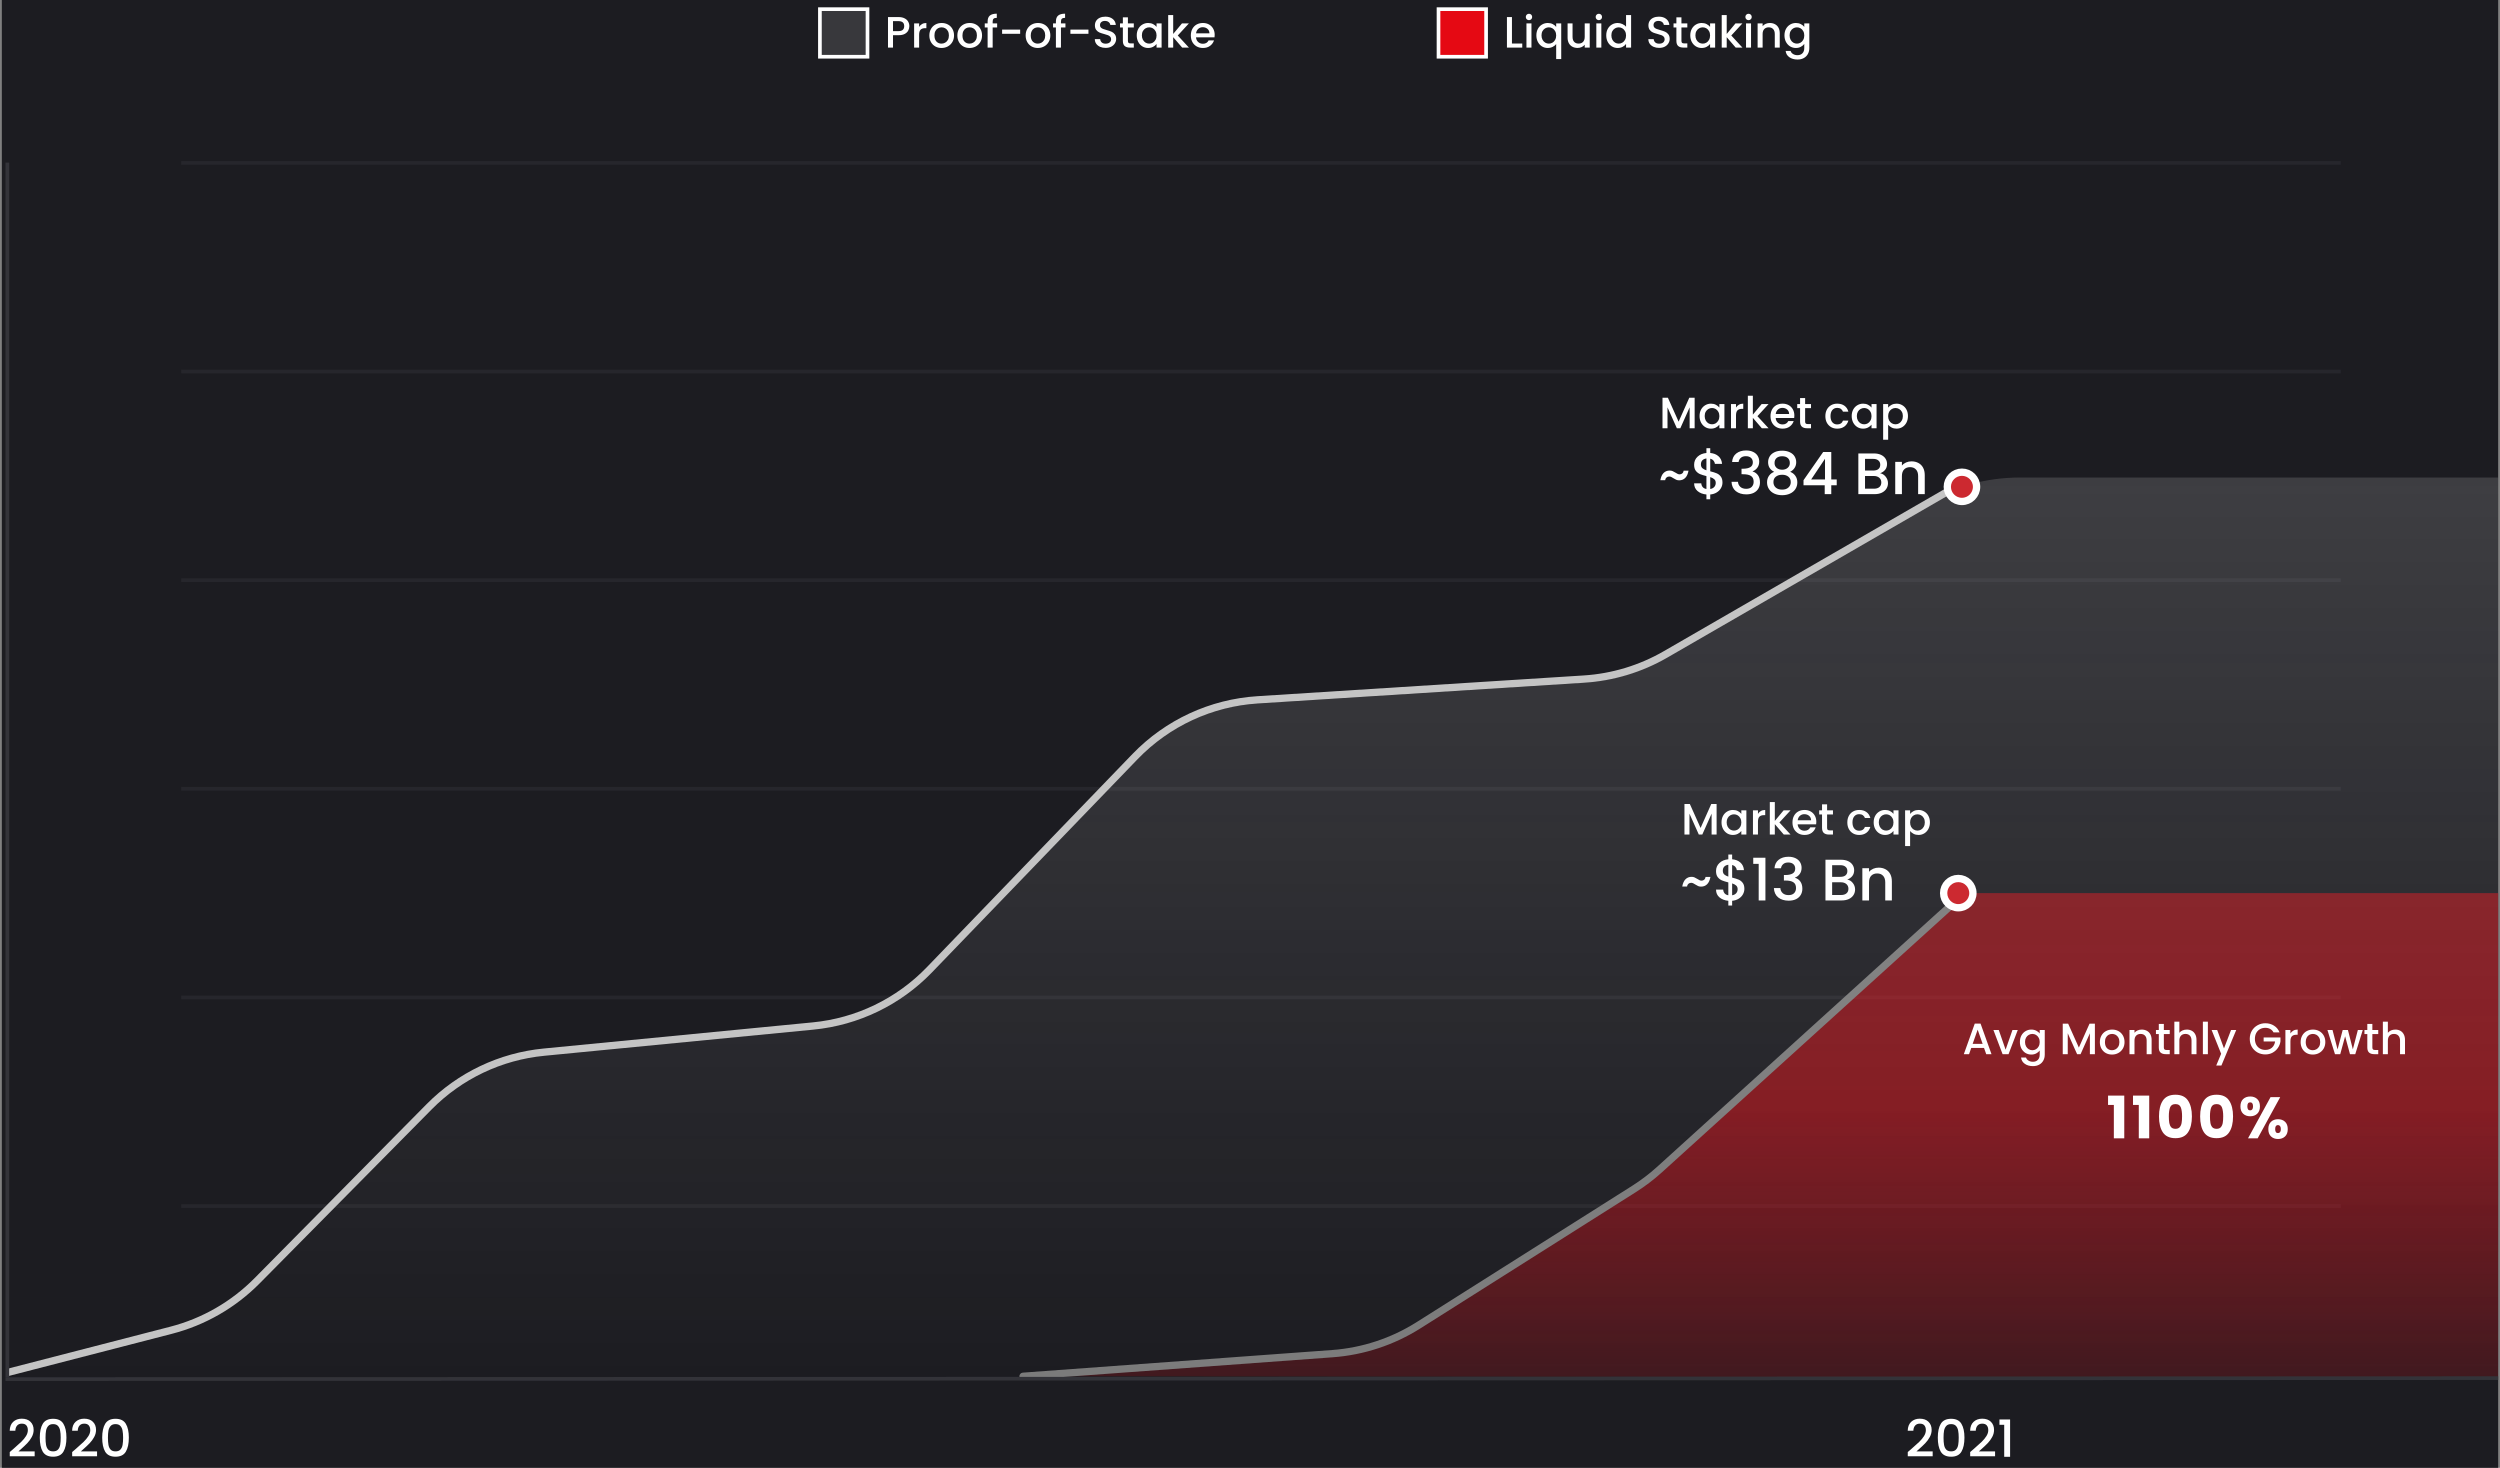 <svg width="683" height="401" viewBox="0 0 683 401" fill="none" xmlns="http://www.w3.org/2000/svg">
<rect x="0" y="0" width="683" height="401" fill="#808080" stroke="none"/>
<g clip-path="url(#clip0_1995_785)">
<rect width="682" height="401" transform="translate(0.5)" fill="#1C1C21"/>
<line x1="639.5" y1="329.5" x2="49.5" y2="329.5" stroke="#333339" stroke-opacity="0.44"/>
<line x1="639.5" y1="272.5" x2="49.5" y2="272.5" stroke="#333339" stroke-opacity="0.44"/>
<line x1="639.5" y1="215.5" x2="49.5" y2="215.5" stroke="#333339" stroke-opacity="0.44"/>
<line x1="639.5" y1="158.5" x2="49.5" y2="158.5" stroke="#333339" stroke-opacity="0.44"/>
<line x1="639.5" y1="101.5" x2="49.5" y2="101.5" stroke="#333339" stroke-opacity="0.44"/>
<line x1="639.5" y1="44.5" x2="49.5" y2="44.5" stroke="#333339" stroke-opacity="0.44"/>
<path d="M536.723 244C535.83 244 467.614 306.805 452.699 320.547C450.762 322.331 448.747 323.914 446.545 325.359C437.903 331.031 413.196 346.995 383.662 363.854C380.57 365.62 377.302 367.084 373.846 367.94C344.964 375.097 305.552 370.816 290 376L683 376.422V244L536.723 244Z" fill="url(#paint0_linear_1995_785)"/>
<path d="M279.427 375.003C278.876 375.043 278.462 375.522 278.503 376.073C278.543 376.624 279.022 377.038 279.573 376.997L279.427 375.003ZM388 361.77L388.535 362.615L388 361.77ZM364.008 369.817L363.935 368.82L364.008 369.817ZM453.395 319.516L452.723 318.775L453.395 319.516ZM446.408 324.828L445.874 323.983L446.408 324.828ZM454.066 320.257L537.394 244.741L536.051 243.259L452.723 318.775L454.066 320.257ZM388.535 362.615L446.943 325.673L445.874 323.983L387.466 360.924L388.535 362.615ZM279.573 376.997L364.081 370.814L363.935 368.82L279.427 375.003L279.573 376.997ZM388.082 362.901L388.535 362.615L387.466 360.924L387.013 361.21L388.082 362.901ZM364.081 370.814C372.611 370.19 380.854 367.472 388.082 362.901L387.013 361.21C380.063 365.606 372.137 368.22 363.935 368.82L364.081 370.814ZM452.723 318.775C450.594 320.705 448.302 322.447 445.874 323.983L446.943 325.673C449.469 324.076 451.852 322.264 454.066 320.257L452.723 318.775Z" fill="#7B7B7B"/>
<path d="M46.707 364.422L0.669 376.272H682.5V130.461H551.821C542.659 130.461 533.665 132.929 525.786 137.607L455.21 179.506C448.274 183.623 440.461 186.037 432.411 186.549L343.576 192.197C330.876 193.005 318.937 198.531 310.103 207.69L253.916 265.948C245.489 274.685 234.222 280.13 222.141 281.304L148.588 288.453C136.723 289.606 125.637 294.88 117.256 303.357L70.26 350.889C63.776 357.446 55.637 362.123 46.707 364.422Z" fill="url(#paint1_linear_1995_785)"/>
<path d="M1.93 375L46.732 363.427C55.646 361.125 63.77 356.452 70.243 349.905L117.256 302.357C125.637 293.88 136.723 288.606 148.588 287.453L222.141 280.304C234.222 279.13 245.489 273.685 253.916 264.948L310.103 206.69C318.937 197.531 330.876 192.005 343.576 191.197L432.735 185.528C440.577 185.03 448.199 182.725 455.004 178.795L537.763 131" stroke="#C4C4C4" stroke-width="2"/>
<line x1="2" y1="44.43" x2="2" y2="376.273" stroke="#333339"/>
<path d="M682.5 376.5L1.5 376.773" stroke="#333339"/>
<circle cx="536" cy="133" r="4" fill="#CC2930" stroke="white" stroke-width="2"/>
<path d="M462.977 108.66V117H461.609V111.288L459.065 117H458.117L455.561 111.288V117H454.193V108.66H455.669L458.597 115.2L461.513 108.66H462.977ZM464.319 113.664C464.319 113 464.455 112.412 464.727 111.9C465.007 111.388 465.383 110.992 465.855 110.712C466.335 110.424 466.863 110.28 467.439 110.28C467.959 110.28 468.411 110.384 468.795 110.592C469.187 110.792 469.499 111.044 469.731 111.348V110.388H471.111V117H469.731V116.016C469.499 116.328 469.183 116.588 468.783 116.796C468.383 117.004 467.927 117.108 467.415 117.108C466.847 117.108 466.327 116.964 465.855 116.676C465.383 116.38 465.007 115.972 464.727 115.452C464.455 114.924 464.319 114.328 464.319 113.664ZM469.731 113.688C469.731 113.232 469.635 112.836 469.443 112.5C469.259 112.164 469.015 111.908 468.711 111.732C468.407 111.556 468.079 111.468 467.727 111.468C467.375 111.468 467.047 111.556 466.743 111.732C466.439 111.9 466.191 112.152 465.999 112.488C465.815 112.816 465.723 113.208 465.723 113.664C465.723 114.12 465.815 114.52 465.999 114.864C466.191 115.208 466.439 115.472 466.743 115.656C467.055 115.832 467.383 115.92 467.727 115.92C468.079 115.92 468.407 115.832 468.711 115.656C469.015 115.48 469.259 115.224 469.443 114.888C469.635 114.544 469.731 114.144 469.731 113.688ZM474.276 111.348C474.476 111.012 474.74 110.752 475.068 110.568C475.404 110.376 475.8 110.28 476.256 110.28V111.696H475.908C475.372 111.696 474.964 111.832 474.684 112.104C474.412 112.376 474.276 112.848 474.276 113.52V117H472.908V110.388H474.276V111.348ZM480.129 113.7L483.177 117H481.329L478.881 114.156V117H477.513V108.12H478.881V113.28L481.281 110.388H483.177L480.129 113.7ZM490.218 113.532C490.218 113.78 490.202 114.004 490.17 114.204H485.118C485.158 114.732 485.354 115.156 485.706 115.476C486.058 115.796 486.49 115.956 487.002 115.956C487.738 115.956 488.258 115.648 488.562 115.032H490.038C489.838 115.64 489.474 116.14 488.946 116.532C488.426 116.916 487.778 117.108 487.002 117.108C486.37 117.108 485.802 116.968 485.298 116.688C484.802 116.4 484.41 116 484.122 115.488C483.842 114.968 483.702 114.368 483.702 113.688C483.702 113.008 483.838 112.412 484.11 111.9C484.39 111.38 484.778 110.98 485.274 110.7C485.778 110.42 486.354 110.28 487.002 110.28C487.626 110.28 488.182 110.416 488.67 110.688C489.158 110.96 489.538 111.344 489.81 111.84C490.082 112.328 490.218 112.892 490.218 113.532ZM488.79 113.1C488.782 112.596 488.602 112.192 488.25 111.888C487.898 111.584 487.462 111.432 486.942 111.432C486.47 111.432 486.066 111.584 485.73 111.888C485.394 112.184 485.194 112.588 485.13 113.1H488.79ZM493.16 111.504V115.164C493.16 115.412 493.216 115.592 493.328 115.704C493.448 115.808 493.648 115.86 493.928 115.86H494.768V117H493.688C493.072 117 492.6 116.856 492.272 116.568C491.944 116.28 491.78 115.812 491.78 115.164V111.504H491V110.388H491.78V108.744H493.16V110.388H494.768V111.504H493.16ZM498.69 113.688C498.69 113.008 498.826 112.412 499.098 111.9C499.378 111.38 499.762 110.98 500.25 110.7C500.738 110.42 501.298 110.28 501.93 110.28C502.73 110.28 503.39 110.472 503.91 110.856C504.438 111.232 504.794 111.772 504.978 112.476H503.502C503.382 112.148 503.19 111.892 502.926 111.708C502.662 111.524 502.33 111.432 501.93 111.432C501.37 111.432 500.922 111.632 500.586 112.032C500.258 112.424 500.094 112.976 500.094 113.688C500.094 114.4 500.258 114.956 500.586 115.356C500.922 115.756 501.37 115.956 501.93 115.956C502.722 115.956 503.246 115.608 503.502 114.912H504.978C504.786 115.584 504.426 116.12 503.898 116.52C503.37 116.912 502.714 117.108 501.93 117.108C501.298 117.108 500.738 116.968 500.25 116.688C499.762 116.4 499.378 116 499.098 115.488C498.826 114.968 498.69 114.368 498.69 113.688ZM505.885 113.664C505.885 113 506.021 112.412 506.293 111.9C506.573 111.388 506.949 110.992 507.421 110.712C507.901 110.424 508.429 110.28 509.005 110.28C509.525 110.28 509.977 110.384 510.361 110.592C510.753 110.792 511.065 111.044 511.297 111.348V110.388H512.677V117H511.297V116.016C511.065 116.328 510.749 116.588 510.349 116.796C509.949 117.004 509.493 117.108 508.981 117.108C508.413 117.108 507.893 116.964 507.421 116.676C506.949 116.38 506.573 115.972 506.293 115.452C506.021 114.924 505.885 114.328 505.885 113.664ZM511.297 113.688C511.297 113.232 511.201 112.836 511.009 112.5C510.825 112.164 510.581 111.908 510.277 111.732C509.973 111.556 509.645 111.468 509.293 111.468C508.941 111.468 508.613 111.556 508.309 111.732C508.005 111.9 507.757 112.152 507.565 112.488C507.381 112.816 507.289 113.208 507.289 113.664C507.289 114.12 507.381 114.52 507.565 114.864C507.757 115.208 508.005 115.472 508.309 115.656C508.621 115.832 508.949 115.92 509.293 115.92C509.645 115.92 509.973 115.832 510.277 115.656C510.581 115.48 510.825 115.224 511.009 114.888C511.201 114.544 511.297 114.144 511.297 113.688ZM515.842 111.36C516.074 111.056 516.39 110.8 516.79 110.592C517.19 110.384 517.642 110.28 518.146 110.28C518.722 110.28 519.246 110.424 519.718 110.712C520.198 110.992 520.574 111.388 520.846 111.9C521.118 112.412 521.254 113 521.254 113.664C521.254 114.328 521.118 114.924 520.846 115.452C520.574 115.972 520.198 116.38 519.718 116.676C519.246 116.964 518.722 117.108 518.146 117.108C517.642 117.108 517.194 117.008 516.802 116.808C516.41 116.6 516.09 116.344 515.842 116.04V120.144H514.474V110.388H515.842V111.36ZM519.862 113.664C519.862 113.208 519.766 112.816 519.574 112.488C519.39 112.152 519.142 111.9 518.83 111.732C518.526 111.556 518.198 111.468 517.846 111.468C517.502 111.468 517.174 111.556 516.862 111.732C516.558 111.908 516.31 112.164 516.118 112.5C515.934 112.836 515.842 113.232 515.842 113.688C515.842 114.144 515.934 114.544 516.118 114.888C516.31 115.224 516.558 115.48 516.862 115.656C517.174 115.832 517.502 115.92 517.846 115.92C518.198 115.92 518.526 115.832 518.83 115.656C519.142 115.472 519.39 115.208 519.574 114.864C519.766 114.52 519.862 114.12 519.862 113.664Z" fill="white"/>
<path d="M453.607 131.192C453.767 130.296 454.066 129.635 454.503 129.208C454.941 128.771 455.49 128.552 456.151 128.552C456.45 128.552 456.711 128.6 456.935 128.696C457.17 128.792 457.437 128.936 457.735 129.128C458.002 129.288 458.21 129.405 458.359 129.48C458.519 129.555 458.695 129.592 458.887 129.592C459.154 129.592 459.389 129.507 459.591 129.336C459.805 129.155 459.933 128.904 459.975 128.584H461.303C461.143 129.48 460.839 130.147 460.391 130.584C459.954 131.011 459.405 131.224 458.743 131.224C458.445 131.224 458.183 131.176 457.959 131.08C457.735 130.984 457.474 130.84 457.175 130.648C456.941 130.488 456.738 130.371 456.567 130.296C456.397 130.221 456.215 130.184 456.023 130.184C455.746 130.184 455.501 130.275 455.287 130.456C455.085 130.627 454.962 130.872 454.919 131.192H453.607ZM470.579 131.832C470.579 132.365 470.446 132.867 470.179 133.336C469.923 133.805 469.539 134.2 469.027 134.52C468.526 134.84 467.928 135.032 467.235 135.096V136.392H466.195V135.096C465.192 135 464.382 134.685 463.763 134.152C463.144 133.619 462.835 132.915 462.835 132.04H464.787C464.819 132.456 464.952 132.803 465.187 133.08C465.422 133.347 465.758 133.517 466.195 133.592V130.072C465.48 129.891 464.899 129.709 464.451 129.528C464.003 129.336 463.619 129.037 463.299 128.632C462.99 128.227 462.835 127.672 462.835 126.968C462.835 126.083 463.144 125.352 463.763 124.776C464.382 124.189 465.192 123.848 466.195 123.752V122.456H467.235V123.752C468.174 123.837 468.926 124.136 469.491 124.648C470.067 125.149 470.392 125.843 470.467 126.728H468.515C468.483 126.397 468.355 126.104 468.131 125.848C467.907 125.581 467.608 125.4 467.235 125.304V128.76C467.95 128.931 468.531 129.112 468.979 129.304C469.427 129.485 469.806 129.779 470.115 130.184C470.424 130.579 470.579 131.128 470.579 131.832ZM464.691 126.872C464.691 127.309 464.819 127.651 465.075 127.896C465.342 128.141 465.715 128.339 466.195 128.488V125.256C465.736 125.309 465.368 125.475 465.091 125.752C464.824 126.029 464.691 126.403 464.691 126.872ZM467.235 133.592C467.704 133.517 468.072 133.331 468.339 133.032C468.606 132.723 468.739 132.355 468.739 131.928C468.739 131.501 468.606 131.171 468.339 130.936C468.083 130.691 467.715 130.493 467.235 130.344V133.592ZM473.209 126.216C473.273 125.224 473.652 124.451 474.345 123.896C475.049 123.341 475.945 123.064 477.033 123.064C477.78 123.064 478.425 123.197 478.969 123.464C479.513 123.731 479.924 124.093 480.201 124.552C480.479 125.011 480.617 125.528 480.617 126.104C480.617 126.765 480.441 127.331 480.089 127.8C479.737 128.269 479.316 128.584 478.825 128.744V128.808C479.455 129 479.945 129.352 480.297 129.864C480.649 130.365 480.825 131.011 480.825 131.8C480.825 132.429 480.681 132.989 480.393 133.48C480.105 133.971 479.679 134.36 479.113 134.648C478.548 134.925 477.871 135.064 477.081 135.064C475.929 135.064 474.98 134.771 474.233 134.184C473.497 133.587 473.103 132.733 473.049 131.624H474.809C474.852 132.189 475.071 132.653 475.465 133.016C475.86 133.368 476.393 133.544 477.065 133.544C477.716 133.544 478.217 133.368 478.569 133.016C478.921 132.653 479.097 132.189 479.097 131.624C479.097 130.877 478.857 130.349 478.377 130.04C477.908 129.72 477.183 129.56 476.201 129.56H475.785V128.056H476.217C477.081 128.045 477.737 127.901 478.185 127.624C478.644 127.347 478.873 126.909 478.873 126.312C478.873 125.8 478.708 125.395 478.377 125.096C478.047 124.787 477.577 124.632 476.969 124.632C476.372 124.632 475.908 124.787 475.577 125.096C475.247 125.395 475.049 125.768 474.985 126.216H473.209ZM484.709 128.904C483.6 128.349 483.045 127.475 483.045 126.28C483.045 125.704 483.189 125.176 483.477 124.696C483.765 124.216 484.197 123.837 484.773 123.56C485.349 123.272 486.053 123.128 486.885 123.128C487.707 123.128 488.405 123.272 488.981 123.56C489.568 123.837 490.005 124.216 490.293 124.696C490.581 125.176 490.725 125.704 490.725 126.28C490.725 126.877 490.571 127.405 490.261 127.864C489.963 128.312 489.563 128.659 489.061 128.904C489.669 129.128 490.149 129.496 490.501 130.008C490.853 130.509 491.029 131.101 491.029 131.784C491.029 132.477 490.853 133.091 490.501 133.624C490.149 134.157 489.659 134.568 489.029 134.856C488.4 135.144 487.685 135.288 486.885 135.288C486.085 135.288 485.371 135.144 484.741 134.856C484.123 134.568 483.637 134.157 483.285 133.624C482.933 133.091 482.757 132.477 482.757 131.784C482.757 131.091 482.933 130.493 483.285 129.992C483.637 129.491 484.112 129.128 484.709 128.904ZM488.981 126.504C488.981 125.907 488.795 125.448 488.421 125.128C488.048 124.808 487.536 124.648 486.885 124.648C486.245 124.648 485.739 124.808 485.365 125.128C484.992 125.448 484.805 125.912 484.805 126.52C484.805 127.053 484.997 127.491 485.381 127.832C485.776 128.163 486.277 128.328 486.885 128.328C487.493 128.328 487.995 128.157 488.389 127.816C488.784 127.475 488.981 127.037 488.981 126.504ZM486.885 129.704C486.181 129.704 485.605 129.88 485.157 130.232C484.72 130.573 484.501 131.069 484.501 131.72C484.501 132.328 484.715 132.824 485.141 133.208C485.568 133.581 486.149 133.768 486.885 133.768C487.611 133.768 488.181 133.576 488.597 133.192C489.024 132.808 489.237 132.317 489.237 131.72C489.237 131.08 489.019 130.584 488.581 130.232C488.155 129.88 487.589 129.704 486.885 129.704ZM492.72 132.568V131.192L498.096 123.48H500.304V130.984H501.792V132.568H500.304V135H498.512V132.568H492.72ZM498.592 125.336L494.816 130.984H498.592V125.336ZM513.652 129.288C514.249 129.395 514.756 129.709 515.172 130.232C515.588 130.755 515.796 131.347 515.796 132.008C515.796 132.573 515.647 133.085 515.348 133.544C515.06 133.992 514.639 134.349 514.084 134.616C513.529 134.872 512.884 135 512.148 135H507.7V123.88H511.94C512.697 123.88 513.348 124.008 513.892 124.264C514.436 124.52 514.847 124.867 515.124 125.304C515.401 125.731 515.54 126.211 515.54 126.744C515.54 127.384 515.369 127.917 515.028 128.344C514.687 128.771 514.228 129.085 513.652 129.288ZM509.524 128.552H511.78C512.377 128.552 512.841 128.419 513.172 128.152C513.513 127.875 513.684 127.48 513.684 126.968C513.684 126.467 513.513 126.077 513.172 125.8C512.841 125.512 512.377 125.368 511.78 125.368H509.524V128.552ZM511.988 133.512C512.607 133.512 513.092 133.363 513.444 133.064C513.796 132.765 513.972 132.349 513.972 131.816C513.972 131.272 513.785 130.84 513.412 130.52C513.039 130.2 512.543 130.04 511.924 130.04H509.524V133.512H511.988ZM522.226 126.04C522.919 126.04 523.538 126.184 524.082 126.472C524.637 126.76 525.069 127.187 525.378 127.752C525.687 128.317 525.842 129 525.842 129.8V135H524.034V130.072C524.034 129.283 523.837 128.68 523.442 128.264C523.047 127.837 522.509 127.624 521.826 127.624C521.143 127.624 520.599 127.837 520.194 128.264C519.799 128.68 519.602 129.283 519.602 130.072V135H517.778V126.184H519.602V127.192C519.901 126.829 520.279 126.547 520.738 126.344C521.207 126.141 521.703 126.04 522.226 126.04Z" fill="white"/>
<circle cx="535" cy="244" r="4" fill="#CC2930" stroke="white" stroke-width="2"/>
<path d="M468.977 219.66V228H467.609V222.288L465.065 228H464.117L461.561 222.288V228H460.193V219.66H461.669L464.597 226.2L467.513 219.66H468.977ZM470.319 224.664C470.319 224 470.455 223.412 470.727 222.9C471.007 222.388 471.383 221.992 471.855 221.712C472.335 221.424 472.863 221.28 473.439 221.28C473.959 221.28 474.411 221.384 474.795 221.592C475.187 221.792 475.499 222.044 475.731 222.348V221.388H477.111V228H475.731V227.016C475.499 227.328 475.183 227.588 474.783 227.796C474.383 228.004 473.927 228.108 473.415 228.108C472.847 228.108 472.327 227.964 471.855 227.676C471.383 227.38 471.007 226.972 470.727 226.452C470.455 225.924 470.319 225.328 470.319 224.664ZM475.731 224.688C475.731 224.232 475.635 223.836 475.443 223.5C475.259 223.164 475.015 222.908 474.711 222.732C474.407 222.556 474.079 222.468 473.727 222.468C473.375 222.468 473.047 222.556 472.743 222.732C472.439 222.9 472.191 223.152 471.999 223.488C471.815 223.816 471.723 224.208 471.723 224.664C471.723 225.12 471.815 225.52 471.999 225.864C472.191 226.208 472.439 226.472 472.743 226.656C473.055 226.832 473.383 226.92 473.727 226.92C474.079 226.92 474.407 226.832 474.711 226.656C475.015 226.48 475.259 226.224 475.443 225.888C475.635 225.544 475.731 225.144 475.731 224.688ZM480.276 222.348C480.476 222.012 480.74 221.752 481.068 221.568C481.404 221.376 481.8 221.28 482.256 221.28V222.696H481.908C481.372 222.696 480.964 222.832 480.684 223.104C480.412 223.376 480.276 223.848 480.276 224.52V228H478.908V221.388H480.276V222.348ZM486.129 224.7L489.177 228H487.329L484.881 225.156V228H483.513V219.12H484.881V224.28L487.281 221.388H489.177L486.129 224.7ZM496.218 224.532C496.218 224.78 496.202 225.004 496.17 225.204H491.118C491.158 225.732 491.354 226.156 491.706 226.476C492.058 226.796 492.49 226.956 493.002 226.956C493.738 226.956 494.258 226.648 494.562 226.032H496.038C495.838 226.64 495.474 227.14 494.946 227.532C494.426 227.916 493.778 228.108 493.002 228.108C492.37 228.108 491.802 227.968 491.298 227.688C490.802 227.4 490.41 227 490.122 226.488C489.842 225.968 489.702 225.368 489.702 224.688C489.702 224.008 489.838 223.412 490.11 222.9C490.39 222.38 490.778 221.98 491.274 221.7C491.778 221.42 492.354 221.28 493.002 221.28C493.626 221.28 494.182 221.416 494.67 221.688C495.158 221.96 495.538 222.344 495.81 222.84C496.082 223.328 496.218 223.892 496.218 224.532ZM494.79 224.1C494.782 223.596 494.602 223.192 494.25 222.888C493.898 222.584 493.462 222.432 492.942 222.432C492.47 222.432 492.066 222.584 491.73 222.888C491.394 223.184 491.194 223.588 491.13 224.1H494.79ZM499.16 222.504V226.164C499.16 226.412 499.216 226.592 499.328 226.704C499.448 226.808 499.648 226.86 499.928 226.86H500.768V228H499.688C499.072 228 498.6 227.856 498.272 227.568C497.944 227.28 497.78 226.812 497.78 226.164V222.504H497V221.388H497.78V219.744H499.16V221.388H500.768V222.504H499.16ZM504.69 224.688C504.69 224.008 504.826 223.412 505.098 222.9C505.378 222.38 505.762 221.98 506.25 221.7C506.738 221.42 507.298 221.28 507.93 221.28C508.73 221.28 509.39 221.472 509.91 221.856C510.438 222.232 510.794 222.772 510.978 223.476H509.502C509.382 223.148 509.19 222.892 508.926 222.708C508.662 222.524 508.33 222.432 507.93 222.432C507.37 222.432 506.922 222.632 506.586 223.032C506.258 223.424 506.094 223.976 506.094 224.688C506.094 225.4 506.258 225.956 506.586 226.356C506.922 226.756 507.37 226.956 507.93 226.956C508.722 226.956 509.246 226.608 509.502 225.912H510.978C510.786 226.584 510.426 227.12 509.898 227.52C509.37 227.912 508.714 228.108 507.93 228.108C507.298 228.108 506.738 227.968 506.25 227.688C505.762 227.4 505.378 227 505.098 226.488C504.826 225.968 504.69 225.368 504.69 224.688ZM511.885 224.664C511.885 224 512.021 223.412 512.293 222.9C512.573 222.388 512.949 221.992 513.421 221.712C513.901 221.424 514.429 221.28 515.005 221.28C515.525 221.28 515.977 221.384 516.361 221.592C516.753 221.792 517.065 222.044 517.297 222.348V221.388H518.677V228H517.297V227.016C517.065 227.328 516.749 227.588 516.349 227.796C515.949 228.004 515.493 228.108 514.981 228.108C514.413 228.108 513.893 227.964 513.421 227.676C512.949 227.38 512.573 226.972 512.293 226.452C512.021 225.924 511.885 225.328 511.885 224.664ZM517.297 224.688C517.297 224.232 517.201 223.836 517.009 223.5C516.825 223.164 516.581 222.908 516.277 222.732C515.973 222.556 515.645 222.468 515.293 222.468C514.941 222.468 514.613 222.556 514.309 222.732C514.005 222.9 513.757 223.152 513.565 223.488C513.381 223.816 513.289 224.208 513.289 224.664C513.289 225.12 513.381 225.52 513.565 225.864C513.757 226.208 514.005 226.472 514.309 226.656C514.621 226.832 514.949 226.92 515.293 226.92C515.645 226.92 515.973 226.832 516.277 226.656C516.581 226.48 516.825 226.224 517.009 225.888C517.201 225.544 517.297 225.144 517.297 224.688ZM521.842 222.36C522.074 222.056 522.39 221.8 522.79 221.592C523.19 221.384 523.642 221.28 524.146 221.28C524.722 221.28 525.246 221.424 525.718 221.712C526.198 221.992 526.574 222.388 526.846 222.9C527.118 223.412 527.254 224 527.254 224.664C527.254 225.328 527.118 225.924 526.846 226.452C526.574 226.972 526.198 227.38 525.718 227.676C525.246 227.964 524.722 228.108 524.146 228.108C523.642 228.108 523.194 228.008 522.802 227.808C522.41 227.6 522.09 227.344 521.842 227.04V231.144H520.474V221.388H521.842V222.36ZM525.862 224.664C525.862 224.208 525.766 223.816 525.574 223.488C525.39 223.152 525.142 222.9 524.83 222.732C524.526 222.556 524.198 222.468 523.846 222.468C523.502 222.468 523.174 222.556 522.862 222.732C522.558 222.908 522.31 223.164 522.118 223.5C521.934 223.836 521.842 224.232 521.842 224.688C521.842 225.144 521.934 225.544 522.118 225.888C522.31 226.224 522.558 226.48 522.862 226.656C523.174 226.832 523.502 226.92 523.846 226.92C524.198 226.92 524.526 226.832 524.83 226.656C525.142 226.472 525.39 226.208 525.574 225.864C525.766 225.52 525.862 225.12 525.862 224.664Z" fill="white"/>
<path d="M459.592 242.192C459.752 241.296 460.05 240.635 460.488 240.208C460.925 239.771 461.474 239.552 462.136 239.552C462.434 239.552 462.696 239.6 462.92 239.696C463.154 239.792 463.421 239.936 463.72 240.128C463.986 240.288 464.194 240.405 464.344 240.48C464.504 240.555 464.68 240.592 464.872 240.592C465.138 240.592 465.373 240.507 465.576 240.336C465.789 240.155 465.917 239.904 465.96 239.584H467.288C467.128 240.48 466.824 241.147 466.376 241.584C465.938 242.011 465.389 242.224 464.728 242.224C464.429 242.224 464.168 242.176 463.944 242.08C463.72 241.984 463.458 241.84 463.16 241.648C462.925 241.488 462.722 241.371 462.552 241.296C462.381 241.221 462.2 241.184 462.008 241.184C461.73 241.184 461.485 241.275 461.272 241.456C461.069 241.627 460.946 241.872 460.904 242.192H459.592ZM476.563 242.832C476.563 243.365 476.43 243.867 476.163 244.336C475.907 244.805 475.523 245.2 475.011 245.52C474.51 245.84 473.913 246.032 473.219 246.096V247.392H472.179V246.096C471.177 246 470.366 245.685 469.747 245.152C469.129 244.619 468.819 243.915 468.819 243.04H470.771C470.803 243.456 470.937 243.803 471.171 244.08C471.406 244.347 471.742 244.517 472.179 244.592V241.072C471.465 240.891 470.883 240.709 470.435 240.528C469.987 240.336 469.603 240.037 469.283 239.632C468.974 239.227 468.819 238.672 468.819 237.968C468.819 237.083 469.129 236.352 469.747 235.776C470.366 235.189 471.177 234.848 472.179 234.752V233.456H473.219V234.752C474.158 234.837 474.91 235.136 475.475 235.648C476.051 236.149 476.377 236.843 476.451 237.728H474.499C474.467 237.397 474.339 237.104 474.115 236.848C473.891 236.581 473.593 236.4 473.219 236.304V239.76C473.934 239.931 474.515 240.112 474.963 240.304C475.411 240.485 475.79 240.779 476.099 241.184C476.409 241.579 476.563 242.128 476.563 242.832ZM470.675 237.872C470.675 238.309 470.803 238.651 471.059 238.896C471.326 239.141 471.699 239.339 472.179 239.488V236.256C471.721 236.309 471.353 236.475 471.075 236.752C470.809 237.029 470.675 237.403 470.675 237.872ZM473.219 244.592C473.689 244.517 474.057 244.331 474.323 244.032C474.59 243.723 474.723 243.355 474.723 242.928C474.723 242.501 474.59 242.171 474.323 241.936C474.067 241.691 473.699 241.493 473.219 241.344V244.592ZM478.986 236V234.336H482.314V246H480.474V236H478.986ZM484.787 237.216C484.851 236.224 485.23 235.451 485.923 234.896C486.627 234.341 487.523 234.064 488.611 234.064C489.358 234.064 490.003 234.197 490.547 234.464C491.091 234.731 491.502 235.093 491.779 235.552C492.057 236.011 492.195 236.528 492.195 237.104C492.195 237.765 492.019 238.331 491.667 238.8C491.315 239.269 490.894 239.584 490.403 239.744V239.808C491.033 240 491.523 240.352 491.875 240.864C492.227 241.365 492.403 242.011 492.403 242.8C492.403 243.429 492.259 243.989 491.971 244.48C491.683 244.971 491.257 245.36 490.691 245.648C490.126 245.925 489.449 246.064 488.659 246.064C487.507 246.064 486.558 245.771 485.811 245.184C485.075 244.587 484.681 243.733 484.627 242.624H486.387C486.43 243.189 486.649 243.653 487.043 244.016C487.438 244.368 487.971 244.544 488.643 244.544C489.294 244.544 489.795 244.368 490.147 244.016C490.499 243.653 490.675 243.189 490.675 242.624C490.675 241.877 490.435 241.349 489.955 241.04C489.486 240.72 488.761 240.56 487.779 240.56H487.363V239.056H487.795C488.659 239.045 489.315 238.901 489.763 238.624C490.222 238.347 490.451 237.909 490.451 237.312C490.451 236.8 490.286 236.395 489.955 236.096C489.625 235.787 489.155 235.632 488.547 235.632C487.95 235.632 487.486 235.787 487.155 236.096C486.825 236.395 486.627 236.768 486.563 237.216H484.787ZM504.668 240.288C505.265 240.395 505.772 240.709 506.188 241.232C506.604 241.755 506.812 242.347 506.812 243.008C506.812 243.573 506.662 244.085 506.364 244.544C506.076 244.992 505.654 245.349 505.1 245.616C504.545 245.872 503.9 246 503.164 246H498.716V234.88H502.956C503.713 234.88 504.364 235.008 504.908 235.264C505.452 235.52 505.862 235.867 506.14 236.304C506.417 236.731 506.556 237.211 506.556 237.744C506.556 238.384 506.385 238.917 506.044 239.344C505.702 239.771 505.244 240.085 504.668 240.288ZM500.54 239.552H502.796C503.393 239.552 503.857 239.419 504.188 239.152C504.529 238.875 504.7 238.48 504.7 237.968C504.7 237.467 504.529 237.077 504.188 236.8C503.857 236.512 503.393 236.368 502.796 236.368H500.54V239.552ZM503.004 244.512C503.622 244.512 504.108 244.363 504.46 244.064C504.812 243.765 504.988 243.349 504.988 242.816C504.988 242.272 504.801 241.84 504.428 241.52C504.054 241.2 503.558 241.04 502.94 241.04H500.54V244.512H503.004ZM513.242 237.04C513.935 237.04 514.554 237.184 515.098 237.472C515.652 237.76 516.084 238.187 516.394 238.752C516.703 239.317 516.858 240 516.858 240.8V246H515.05V241.072C515.05 240.283 514.852 239.68 514.458 239.264C514.063 238.837 513.524 238.624 512.842 238.624C512.159 238.624 511.615 238.837 511.21 239.264C510.815 239.68 510.618 240.283 510.618 241.072V246H508.794V237.184H510.618V238.192C510.916 237.829 511.295 237.547 511.754 237.344C512.223 237.141 512.719 237.04 513.242 237.04Z" fill="white"/>
<path d="M542.037 286.296H538.545L537.945 288H536.517L539.505 279.648H541.089L544.077 288H542.637L542.037 286.296ZM541.653 285.18L540.297 281.304L538.929 285.18H541.653ZM547.933 286.776L549.805 281.388H551.257L548.737 288H547.105L544.597 281.388H546.061L547.933 286.776ZM554.955 281.28C555.467 281.28 555.919 281.384 556.311 281.592C556.711 281.792 557.023 282.044 557.247 282.348V281.388H558.627V288.108C558.627 288.716 558.499 289.256 558.243 289.728C557.987 290.208 557.615 290.584 557.127 290.856C556.647 291.128 556.071 291.264 555.399 291.264C554.503 291.264 553.759 291.052 553.167 290.628C552.575 290.212 552.239 289.644 552.159 288.924H553.515C553.619 289.268 553.839 289.544 554.175 289.752C554.519 289.968 554.927 290.076 555.399 290.076C555.951 290.076 556.395 289.908 556.731 289.572C557.075 289.236 557.247 288.748 557.247 288.108V287.004C557.015 287.316 556.699 287.58 556.299 287.796C555.907 288.004 555.459 288.108 554.955 288.108C554.379 288.108 553.851 287.964 553.371 287.676C552.899 287.38 552.523 286.972 552.243 286.452C551.971 285.924 551.835 285.328 551.835 284.664C551.835 284 551.971 283.412 552.243 282.9C552.523 282.388 552.899 281.992 553.371 281.712C553.851 281.424 554.379 281.28 554.955 281.28ZM557.247 284.688C557.247 284.232 557.151 283.836 556.959 283.5C556.775 283.164 556.531 282.908 556.227 282.732C555.923 282.556 555.595 282.468 555.243 282.468C554.891 282.468 554.563 282.556 554.259 282.732C553.955 282.9 553.707 283.152 553.515 283.488C553.331 283.816 553.239 284.208 553.239 284.664C553.239 285.12 553.331 285.52 553.515 285.864C553.707 286.208 553.955 286.472 554.259 286.656C554.571 286.832 554.899 286.92 555.243 286.92C555.595 286.92 555.923 286.832 556.227 286.656C556.531 286.48 556.775 286.224 556.959 285.888C557.151 285.544 557.247 285.144 557.247 284.688ZM572.325 279.66V288H570.957V282.288L568.413 288H567.465L564.909 282.288V288H563.541V279.66H565.017L567.945 286.2L570.861 279.66H572.325ZM576.991 288.108C576.367 288.108 575.803 287.968 575.299 287.688C574.795 287.4 574.399 287 574.111 286.488C573.823 285.968 573.679 285.368 573.679 284.688C573.679 284.016 573.827 283.42 574.123 282.9C574.419 282.38 574.823 281.98 575.335 281.7C575.847 281.42 576.419 281.28 577.051 281.28C577.683 281.28 578.255 281.42 578.767 281.7C579.279 281.98 579.683 282.38 579.979 282.9C580.275 283.42 580.423 284.016 580.423 284.688C580.423 285.36 580.271 285.956 579.967 286.476C579.663 286.996 579.247 287.4 578.719 287.688C578.199 287.968 577.623 288.108 576.991 288.108ZM576.991 286.92C577.343 286.92 577.671 286.836 577.975 286.668C578.287 286.5 578.539 286.248 578.731 285.912C578.923 285.576 579.019 285.168 579.019 284.688C579.019 284.208 578.927 283.804 578.743 283.476C578.559 283.14 578.315 282.888 578.011 282.72C577.707 282.552 577.379 282.468 577.027 282.468C576.675 282.468 576.347 282.552 576.043 282.72C575.747 282.888 575.511 283.14 575.335 283.476C575.159 283.804 575.071 284.208 575.071 284.688C575.071 285.4 575.251 285.952 575.611 286.344C575.979 286.728 576.439 286.92 576.991 286.92ZM585.111 281.28C585.631 281.28 586.095 281.388 586.503 281.604C586.919 281.82 587.243 282.14 587.475 282.564C587.707 282.988 587.823 283.5 587.823 284.1V288H586.467V284.304C586.467 283.712 586.319 283.26 586.023 282.948C585.727 282.628 585.323 282.468 584.811 282.468C584.299 282.468 583.891 282.628 583.587 282.948C583.291 283.26 583.143 283.712 583.143 284.304V288H581.775V281.388H583.143V282.144C583.367 281.872 583.651 281.66 583.995 281.508C584.347 281.356 584.719 281.28 585.111 281.28ZM591.164 282.504V286.164C591.164 286.412 591.22 286.592 591.332 286.704C591.452 286.808 591.652 286.86 591.932 286.86H592.772V288H591.692C591.076 288 590.604 287.856 590.276 287.568C589.948 287.28 589.784 286.812 589.784 286.164V282.504H589.004V281.388H589.784V279.744H591.164V281.388H592.772V282.504H591.164ZM597.453 281.28C597.957 281.28 598.405 281.388 598.797 281.604C599.197 281.82 599.509 282.14 599.733 282.564C599.965 282.988 600.081 283.5 600.081 284.1V288H598.725V284.304C598.725 283.712 598.577 283.26 598.281 282.948C597.985 282.628 597.581 282.468 597.069 282.468C596.557 282.468 596.149 282.628 595.845 282.948C595.549 283.26 595.401 283.712 595.401 284.304V288H594.033V279.12H595.401V282.156C595.633 281.876 595.925 281.66 596.277 281.508C596.637 281.356 597.029 281.28 597.453 281.28ZM603.194 279.12V288H601.826V279.12H603.194ZM610.942 281.388L606.886 291.108H605.47L606.814 287.892L604.21 281.388H605.734L607.594 286.428L609.526 281.388H610.942ZM621.127 282.06C620.911 281.644 620.611 281.332 620.227 281.124C619.843 280.908 619.399 280.8 618.895 280.8C618.343 280.8 617.851 280.924 617.419 281.172C616.987 281.42 616.647 281.772 616.399 282.228C616.159 282.684 616.039 283.212 616.039 283.812C616.039 284.412 616.159 284.944 616.399 285.408C616.647 285.864 616.987 286.216 617.419 286.464C617.851 286.712 618.343 286.836 618.895 286.836C619.639 286.836 620.243 286.628 620.707 286.212C621.171 285.796 621.455 285.232 621.559 284.52H618.427V283.428H623.023V284.496C622.935 285.144 622.703 285.74 622.327 286.284C621.959 286.828 621.475 287.264 620.875 287.592C620.283 287.912 619.623 288.072 618.895 288.072C618.111 288.072 617.395 287.892 616.747 287.532C616.099 287.164 615.583 286.656 615.199 286.008C614.823 285.36 614.635 284.628 614.635 283.812C614.635 282.996 614.823 282.264 615.199 281.616C615.583 280.968 616.099 280.464 616.747 280.104C617.403 279.736 618.119 279.552 618.895 279.552C619.783 279.552 620.571 279.772 621.259 280.212C621.955 280.644 622.459 281.26 622.771 282.06H621.127ZM625.741 282.348C625.941 282.012 626.205 281.752 626.533 281.568C626.869 281.376 627.265 281.28 627.721 281.28V282.696H627.373C626.837 282.696 626.429 282.832 626.149 283.104C625.877 283.376 625.741 283.848 625.741 284.52V288H624.373V281.388H625.741V282.348ZM631.846 288.108C631.222 288.108 630.658 287.968 630.154 287.688C629.65 287.4 629.254 287 628.966 286.488C628.678 285.968 628.534 285.368 628.534 284.688C628.534 284.016 628.682 283.42 628.978 282.9C629.274 282.38 629.678 281.98 630.19 281.7C630.702 281.42 631.274 281.28 631.906 281.28C632.538 281.28 633.11 281.42 633.622 281.7C634.134 281.98 634.538 282.38 634.834 282.9C635.13 283.42 635.278 284.016 635.278 284.688C635.278 285.36 635.126 285.956 634.822 286.476C634.518 286.996 634.102 287.4 633.574 287.688C633.054 287.968 632.478 288.108 631.846 288.108ZM631.846 286.92C632.198 286.92 632.526 286.836 632.83 286.668C633.142 286.5 633.394 286.248 633.586 285.912C633.778 285.576 633.874 285.168 633.874 284.688C633.874 284.208 633.782 283.804 633.598 283.476C633.414 283.14 633.17 282.888 632.866 282.72C632.562 282.552 632.234 282.468 631.882 282.468C631.53 282.468 631.202 282.552 630.898 282.72C630.602 282.888 630.366 283.14 630.19 283.476C630.014 283.804 629.926 284.208 629.926 284.688C629.926 285.4 630.106 285.952 630.466 286.344C630.834 286.728 631.294 286.92 631.846 286.92ZM645.51 281.388L643.458 288H642.018L640.686 283.116L639.354 288H637.914L635.85 281.388H637.242L638.622 286.704L640.026 281.388H641.454L642.798 286.68L644.166 281.388H645.51ZM648.129 282.504V286.164C648.129 286.412 648.185 286.592 648.297 286.704C648.417 286.808 648.617 286.86 648.897 286.86H649.737V288H648.657C648.041 288 647.569 287.856 647.241 287.568C646.913 287.28 646.749 286.812 646.749 286.164V282.504H645.969V281.388H646.749V279.744H648.129V281.388H649.737V282.504H648.129ZM654.418 281.28C654.922 281.28 655.37 281.388 655.762 281.604C656.162 281.82 656.474 282.14 656.698 282.564C656.93 282.988 657.046 283.5 657.046 284.1V288H655.69V284.304C655.69 283.712 655.542 283.26 655.246 282.948C654.95 282.628 654.546 282.468 654.034 282.468C653.522 282.468 653.114 282.628 652.81 282.948C652.514 283.26 652.366 283.712 652.366 284.304V288H650.998V279.12H652.366V282.156C652.598 281.876 652.89 281.66 653.242 281.508C653.602 281.356 653.994 281.28 654.418 281.28Z" fill="white"/>
<path d="M575.918 301.864V299.32H580.35V311H577.502V301.864H575.918ZM582.734 301.864V299.32H587.166V311H584.318V301.864H582.734ZM589.837 305C589.837 303.165 590.189 301.72 590.893 300.664C591.608 299.608 592.755 299.08 594.333 299.08C595.912 299.08 597.053 299.608 597.757 300.664C598.472 301.72 598.829 303.165 598.829 305C598.829 306.856 598.472 308.312 597.757 309.368C597.053 310.424 595.912 310.952 594.333 310.952C592.755 310.952 591.608 310.424 590.893 309.368C590.189 308.312 589.837 306.856 589.837 305ZM596.141 305C596.141 303.923 596.024 303.096 595.789 302.52C595.555 301.933 595.069 301.64 594.333 301.64C593.597 301.64 593.112 301.933 592.877 302.52C592.643 303.096 592.525 303.923 592.525 305C592.525 305.725 592.568 306.328 592.653 306.808C592.739 307.277 592.909 307.661 593.165 307.96C593.432 308.248 593.821 308.392 594.333 308.392C594.845 308.392 595.229 308.248 595.485 307.96C595.752 307.661 595.928 307.277 596.013 306.808C596.099 306.328 596.141 305.725 596.141 305ZM601.075 305C601.075 303.165 601.427 301.72 602.131 300.664C602.845 299.608 603.992 299.08 605.571 299.08C607.149 299.08 608.291 299.608 608.995 300.664C609.709 301.72 610.067 303.165 610.067 305C610.067 306.856 609.709 308.312 608.995 309.368C608.291 310.424 607.149 310.952 605.571 310.952C603.992 310.952 602.845 310.424 602.131 309.368C601.427 308.312 601.075 306.856 601.075 305ZM607.379 305C607.379 303.923 607.261 303.096 607.027 302.52C606.792 301.933 606.307 301.64 605.571 301.64C604.835 301.64 604.349 301.933 604.115 302.52C603.88 303.096 603.763 303.923 603.763 305C603.763 305.725 603.805 306.328 603.891 306.808C603.976 307.277 604.147 307.661 604.403 307.96C604.669 308.248 605.059 308.392 605.571 308.392C606.083 308.392 606.467 308.248 606.723 307.96C606.989 307.661 607.165 307.277 607.251 306.808C607.336 306.328 607.379 305.725 607.379 305ZM612.088 302.264C612.088 301.4 612.334 300.733 612.824 300.264C613.326 299.795 613.971 299.56 614.76 299.56C615.55 299.56 616.19 299.795 616.68 300.264C617.171 300.733 617.416 301.4 617.416 302.264C617.416 303.128 617.171 303.795 616.68 304.264C616.19 304.733 615.55 304.968 614.76 304.968C613.971 304.968 613.326 304.733 612.824 304.264C612.334 303.795 612.088 303.128 612.088 302.264ZM622.952 299.736L616.792 311H614.152L620.312 299.736H622.952ZM614.744 301.16C614.232 301.16 613.976 301.528 613.976 302.264C613.976 302.989 614.232 303.352 614.744 303.352C614.99 303.352 615.182 303.261 615.32 303.08C615.459 302.899 615.528 302.627 615.528 302.264C615.528 301.528 615.267 301.16 614.744 301.16ZM619.704 308.472C619.704 307.608 619.95 306.941 620.44 306.472C620.931 306.003 621.571 305.768 622.36 305.768C623.15 305.768 623.79 306.003 624.28 306.472C624.771 306.941 625.016 307.608 625.016 308.472C625.016 309.336 624.771 310.003 624.28 310.472C623.79 310.941 623.15 311.176 622.36 311.176C621.571 311.176 620.931 310.941 620.44 310.472C619.95 310.003 619.704 309.336 619.704 308.472ZM622.344 307.368C622.099 307.368 621.907 307.459 621.768 307.64C621.64 307.821 621.576 308.099 621.576 308.472C621.576 309.197 621.832 309.56 622.344 309.56C622.59 309.56 622.782 309.469 622.92 309.288C623.059 309.107 623.128 308.835 623.128 308.472C623.128 308.109 623.059 307.837 622.92 307.656C622.782 307.464 622.59 307.368 622.344 307.368Z" fill="white"/>
<rect x="224" y="2.5" width="13" height="13" fill="#38383C" stroke="white"/>
<path d="M248.433 7.144C248.433 7.568 248.333 7.968 248.133 8.344C247.933 8.72 247.613 9.028 247.173 9.268C246.733 9.5 246.169 9.616 245.481 9.616H243.969V13H242.601V4.66H245.481C246.121 4.66 246.661 4.772 247.101 4.996C247.549 5.212 247.881 5.508 248.097 5.884C248.321 6.26 248.433 6.68 248.433 7.144ZM245.481 8.5C246.001 8.5 246.389 8.384 246.645 8.152C246.901 7.912 247.029 7.576 247.029 7.144C247.029 6.232 246.513 5.776 245.481 5.776H243.969V8.5H245.481ZM251.106 7.348C251.306 7.012 251.57 6.752 251.898 6.568C252.234 6.376 252.63 6.28 253.086 6.28V7.696H252.738C252.202 7.696 251.794 7.832 251.514 8.104C251.242 8.376 251.106 8.848 251.106 9.52V13H249.738V6.388H251.106V7.348ZM257.211 13.108C256.587 13.108 256.023 12.968 255.519 12.688C255.015 12.4 254.619 12 254.331 11.488C254.043 10.968 253.899 10.368 253.899 9.688C253.899 9.016 254.047 8.42 254.343 7.9C254.639 7.38 255.043 6.98 255.555 6.7C256.067 6.42 256.639 6.28 257.271 6.28C257.903 6.28 258.475 6.42 258.987 6.7C259.499 6.98 259.903 7.38 260.199 7.9C260.495 8.42 260.643 9.016 260.643 9.688C260.643 10.36 260.491 10.956 260.187 11.476C259.883 11.996 259.467 12.4 258.939 12.688C258.419 12.968 257.843 13.108 257.211 13.108ZM257.211 11.92C257.563 11.92 257.891 11.836 258.195 11.668C258.507 11.5 258.759 11.248 258.951 10.912C259.143 10.576 259.239 10.168 259.239 9.688C259.239 9.208 259.147 8.804 258.963 8.476C258.779 8.14 258.535 7.888 258.231 7.72C257.927 7.552 257.599 7.468 257.247 7.468C256.895 7.468 256.567 7.552 256.263 7.72C255.967 7.888 255.731 8.14 255.555 8.476C255.379 8.804 255.291 9.208 255.291 9.688C255.291 10.4 255.471 10.952 255.831 11.344C256.199 11.728 256.659 11.92 257.211 11.92ZM264.864 13.108C264.24 13.108 263.676 12.968 263.172 12.688C262.668 12.4 262.272 12 261.984 11.488C261.696 10.968 261.552 10.368 261.552 9.688C261.552 9.016 261.7 8.42 261.996 7.9C262.292 7.38 262.696 6.98 263.208 6.7C263.72 6.42 264.292 6.28 264.924 6.28C265.556 6.28 266.128 6.42 266.64 6.7C267.152 6.98 267.556 7.38 267.852 7.9C268.148 8.42 268.296 9.016 268.296 9.688C268.296 10.36 268.144 10.956 267.84 11.476C267.536 11.996 267.12 12.4 266.592 12.688C266.072 12.968 265.496 13.108 264.864 13.108ZM264.864 11.92C265.216 11.92 265.544 11.836 265.848 11.668C266.16 11.5 266.412 11.248 266.604 10.912C266.796 10.576 266.892 10.168 266.892 9.688C266.892 9.208 266.8 8.804 266.616 8.476C266.432 8.14 266.188 7.888 265.884 7.72C265.58 7.552 265.252 7.468 264.9 7.468C264.548 7.468 264.22 7.552 263.916 7.72C263.62 7.888 263.384 8.14 263.208 8.476C263.032 8.804 262.944 9.208 262.944 9.688C262.944 10.4 263.124 10.952 263.484 11.344C263.852 11.728 264.312 11.92 264.864 11.92ZM272.42 7.504H271.196V13H269.816V7.504H269.036V6.388H269.816V5.92C269.816 5.16 270.016 4.608 270.416 4.264C270.824 3.912 271.46 3.736 272.324 3.736V4.876C271.908 4.876 271.616 4.956 271.448 5.116C271.28 5.268 271.196 5.536 271.196 5.92V6.388H272.42V7.504ZM278.708 8.08V9.232H273.776V8.08H278.708ZM283.52 13.108C282.896 13.108 282.332 12.968 281.828 12.688C281.324 12.4 280.928 12 280.64 11.488C280.352 10.968 280.208 10.368 280.208 9.688C280.208 9.016 280.356 8.42 280.652 7.9C280.948 7.38 281.352 6.98 281.864 6.7C282.376 6.42 282.948 6.28 283.58 6.28C284.212 6.28 284.784 6.42 285.296 6.7C285.808 6.98 286.212 7.38 286.508 7.9C286.804 8.42 286.952 9.016 286.952 9.688C286.952 10.36 286.8 10.956 286.496 11.476C286.192 11.996 285.776 12.4 285.248 12.688C284.728 12.968 284.152 13.108 283.52 13.108ZM283.52 11.92C283.872 11.92 284.2 11.836 284.504 11.668C284.816 11.5 285.068 11.248 285.26 10.912C285.452 10.576 285.548 10.168 285.548 9.688C285.548 9.208 285.456 8.804 285.272 8.476C285.088 8.14 284.844 7.888 284.54 7.72C284.236 7.552 283.908 7.468 283.556 7.468C283.204 7.468 282.876 7.552 282.572 7.72C282.276 7.888 282.04 8.14 281.864 8.476C281.688 8.804 281.6 9.208 281.6 9.688C281.6 10.4 281.78 10.952 282.14 11.344C282.508 11.728 282.968 11.92 283.52 11.92ZM291.076 7.504H289.852V13H288.472V7.504H287.692V6.388H288.472V5.92C288.472 5.16 288.672 4.608 289.072 4.264C289.48 3.912 290.116 3.736 290.98 3.736V4.876C290.564 4.876 290.272 4.956 290.104 5.116C289.936 5.268 289.852 5.536 289.852 5.92V6.388H291.076V7.504ZM297.365 8.08V9.232H292.433V8.08H297.365ZM302.056 13.084C301.496 13.084 300.992 12.988 300.544 12.796C300.096 12.596 299.744 12.316 299.488 11.956C299.232 11.596 299.104 11.176 299.104 10.696H300.568C300.6 11.056 300.74 11.352 300.988 11.584C301.244 11.816 301.6 11.932 302.056 11.932C302.528 11.932 302.896 11.82 303.16 11.596C303.424 11.364 303.556 11.068 303.556 10.708C303.556 10.428 303.472 10.2 303.304 10.024C303.144 9.848 302.94 9.712 302.692 9.616C302.452 9.52 302.116 9.416 301.684 9.304C301.14 9.16 300.696 9.016 300.352 8.872C300.016 8.72 299.728 8.488 299.488 8.176C299.248 7.864 299.128 7.448 299.128 6.928C299.128 6.448 299.248 6.028 299.488 5.668C299.728 5.308 300.064 5.032 300.496 4.84C300.928 4.648 301.428 4.552 301.996 4.552C302.804 4.552 303.464 4.756 303.976 5.164C304.496 5.564 304.784 6.116 304.84 6.82H303.328C303.304 6.516 303.16 6.256 302.896 6.04C302.632 5.824 302.284 5.716 301.852 5.716C301.46 5.716 301.14 5.816 300.892 6.016C300.644 6.216 300.52 6.504 300.52 6.88C300.52 7.136 300.596 7.348 300.748 7.516C300.908 7.676 301.108 7.804 301.348 7.9C301.588 7.996 301.916 8.1 302.332 8.212C302.884 8.364 303.332 8.516 303.676 8.668C304.028 8.82 304.324 9.056 304.564 9.376C304.812 9.688 304.936 10.108 304.936 10.636C304.936 11.06 304.82 11.46 304.588 11.836C304.364 12.212 304.032 12.516 303.592 12.748C303.16 12.972 302.648 13.084 302.056 13.084ZM308.146 7.504V11.164C308.146 11.412 308.202 11.592 308.314 11.704C308.434 11.808 308.634 11.86 308.914 11.86H309.754V13H308.674C308.058 13 307.586 12.856 307.258 12.568C306.93 12.28 306.766 11.812 306.766 11.164V7.504H305.986V6.388H306.766V4.744H308.146V6.388H309.754V7.504H308.146ZM310.559 9.664C310.559 9 310.695 8.412 310.967 7.9C311.247 7.388 311.623 6.992 312.095 6.712C312.575 6.424 313.103 6.28 313.679 6.28C314.199 6.28 314.651 6.384 315.035 6.592C315.427 6.792 315.739 7.044 315.971 7.348V6.388H317.351V13H315.971V12.016C315.739 12.328 315.423 12.588 315.023 12.796C314.623 13.004 314.167 13.108 313.655 13.108C313.087 13.108 312.567 12.964 312.095 12.676C311.623 12.38 311.247 11.972 310.967 11.452C310.695 10.924 310.559 10.328 310.559 9.664ZM315.971 9.688C315.971 9.232 315.875 8.836 315.683 8.5C315.499 8.164 315.255 7.908 314.951 7.732C314.647 7.556 314.319 7.468 313.967 7.468C313.615 7.468 313.287 7.556 312.983 7.732C312.679 7.9 312.431 8.152 312.239 8.488C312.055 8.816 311.963 9.208 311.963 9.664C311.963 10.12 312.055 10.52 312.239 10.864C312.431 11.208 312.679 11.472 312.983 11.656C313.295 11.832 313.623 11.92 313.967 11.92C314.319 11.92 314.647 11.832 314.951 11.656C315.255 11.48 315.499 11.224 315.683 10.888C315.875 10.544 315.971 10.144 315.971 9.688ZM321.764 9.7L324.812 13H322.964L320.516 10.156V13H319.148V4.12H320.516V9.28L322.916 6.388H324.812L321.764 9.7ZM331.853 9.532C331.853 9.78 331.837 10.004 331.805 10.204H326.753C326.793 10.732 326.989 11.156 327.341 11.476C327.693 11.796 328.125 11.956 328.637 11.956C329.373 11.956 329.893 11.648 330.197 11.032H331.673C331.473 11.64 331.109 12.14 330.581 12.532C330.061 12.916 329.413 13.108 328.637 13.108C328.005 13.108 327.437 12.968 326.933 12.688C326.437 12.4 326.045 12 325.757 11.488C325.477 10.968 325.337 10.368 325.337 9.688C325.337 9.008 325.473 8.412 325.745 7.9C326.025 7.38 326.413 6.98 326.909 6.7C327.413 6.42 327.989 6.28 328.637 6.28C329.261 6.28 329.817 6.416 330.305 6.688C330.793 6.96 331.173 7.344 331.445 7.84C331.717 8.328 331.853 8.892 331.853 9.532ZM330.425 9.1C330.417 8.596 330.237 8.192 329.885 7.888C329.533 7.584 329.097 7.432 328.577 7.432C328.105 7.432 327.701 7.584 327.365 7.888C327.029 8.184 326.829 8.588 326.765 9.1H330.425Z" fill="white"/>
<rect x="393" y="2.5" width="13" height="13" fill="#E50913" stroke="white"/>
<path d="M413.063 11.896H415.883V13H411.695V4.66H413.063V11.896ZM417.723 5.512C417.475 5.512 417.267 5.428 417.099 5.26C416.931 5.092 416.847 4.884 416.847 4.636C416.847 4.388 416.931 4.18 417.099 4.012C417.267 3.844 417.475 3.76 417.723 3.76C417.963 3.76 418.167 3.844 418.335 4.012C418.503 4.18 418.587 4.388 418.587 4.636C418.587 4.884 418.503 5.092 418.335 5.26C418.167 5.428 417.963 5.512 417.723 5.512ZM418.395 6.388V13H417.027V6.388H418.395ZM419.735 9.664C419.735 9 419.871 8.412 420.143 7.9C420.423 7.388 420.799 6.992 421.271 6.712C421.751 6.424 422.283 6.28 422.867 6.28C423.379 6.28 423.831 6.384 424.223 6.592C424.623 6.8 424.931 7.052 425.147 7.348V6.388H426.527V16.144H425.147V12.04C424.931 12.336 424.619 12.588 424.211 12.796C423.803 13.004 423.339 13.108 422.819 13.108C422.251 13.108 421.731 12.964 421.259 12.676C420.795 12.38 420.423 11.972 420.143 11.452C419.871 10.924 419.735 10.328 419.735 9.664ZM425.147 9.688C425.147 9.232 425.051 8.836 424.859 8.5C424.675 8.164 424.431 7.908 424.127 7.732C423.823 7.556 423.495 7.468 423.143 7.468C422.791 7.468 422.463 7.556 422.159 7.732C421.855 7.9 421.607 8.152 421.415 8.488C421.231 8.816 421.139 9.208 421.139 9.664C421.139 10.12 421.231 10.52 421.415 10.864C421.607 11.208 421.855 11.472 422.159 11.656C422.471 11.832 422.799 11.92 423.143 11.92C423.495 11.92 423.823 11.832 424.127 11.656C424.431 11.48 424.675 11.224 424.859 10.888C425.051 10.544 425.147 10.144 425.147 9.688ZM434.312 6.388V13H432.944V12.22C432.728 12.492 432.444 12.708 432.092 12.868C431.748 13.02 431.38 13.096 430.988 13.096C430.468 13.096 430 12.988 429.584 12.772C429.176 12.556 428.852 12.236 428.612 11.812C428.38 11.388 428.264 10.876 428.264 10.276V6.388H429.62V10.072C429.62 10.664 429.768 11.12 430.064 11.44C430.36 11.752 430.764 11.908 431.276 11.908C431.788 11.908 432.192 11.752 432.488 11.44C432.792 11.12 432.944 10.664 432.944 10.072V6.388H434.312ZM436.813 5.512C436.565 5.512 436.357 5.428 436.189 5.26C436.021 5.092 435.937 4.884 435.937 4.636C435.937 4.388 436.021 4.18 436.189 4.012C436.357 3.844 436.565 3.76 436.813 3.76C437.053 3.76 437.257 3.844 437.425 4.012C437.593 4.18 437.677 4.388 437.677 4.636C437.677 4.884 437.593 5.092 437.425 5.26C437.257 5.428 437.053 5.512 436.813 5.512ZM437.485 6.388V13H436.117V6.388H437.485ZM438.825 9.664C438.825 9 438.961 8.412 439.233 7.9C439.513 7.388 439.889 6.992 440.361 6.712C440.841 6.424 441.373 6.28 441.957 6.28C442.389 6.28 442.813 6.376 443.229 6.568C443.653 6.752 443.989 7 444.237 7.312V4.12H445.617V13H444.237V12.004C444.013 12.324 443.701 12.588 443.301 12.796C442.909 13.004 442.457 13.108 441.945 13.108C441.369 13.108 440.841 12.964 440.361 12.676C439.889 12.38 439.513 11.972 439.233 11.452C438.961 10.924 438.825 10.328 438.825 9.664ZM444.237 9.688C444.237 9.232 444.141 8.836 443.949 8.5C443.765 8.164 443.521 7.908 443.217 7.732C442.913 7.556 442.585 7.468 442.233 7.468C441.881 7.468 441.553 7.556 441.249 7.732C440.945 7.9 440.697 8.152 440.505 8.488C440.321 8.816 440.229 9.208 440.229 9.664C440.229 10.12 440.321 10.52 440.505 10.864C440.697 11.208 440.945 11.472 441.249 11.656C441.561 11.832 441.889 11.92 442.233 11.92C442.585 11.92 442.913 11.832 443.217 11.656C443.521 11.48 443.765 11.224 443.949 10.888C444.141 10.544 444.237 10.144 444.237 9.688ZM453.279 13.084C452.719 13.084 452.215 12.988 451.767 12.796C451.319 12.596 450.967 12.316 450.711 11.956C450.455 11.596 450.327 11.176 450.327 10.696H451.791C451.823 11.056 451.963 11.352 452.211 11.584C452.467 11.816 452.823 11.932 453.279 11.932C453.751 11.932 454.119 11.82 454.383 11.596C454.647 11.364 454.779 11.068 454.779 10.708C454.779 10.428 454.695 10.2 454.527 10.024C454.367 9.848 454.163 9.712 453.915 9.616C453.675 9.52 453.339 9.416 452.907 9.304C452.363 9.16 451.919 9.016 451.575 8.872C451.239 8.72 450.951 8.488 450.711 8.176C450.471 7.864 450.351 7.448 450.351 6.928C450.351 6.448 450.471 6.028 450.711 5.668C450.951 5.308 451.287 5.032 451.719 4.84C452.151 4.648 452.651 4.552 453.219 4.552C454.027 4.552 454.687 4.756 455.199 5.164C455.719 5.564 456.007 6.116 456.063 6.82H454.551C454.527 6.516 454.383 6.256 454.119 6.04C453.855 5.824 453.507 5.716 453.075 5.716C452.683 5.716 452.363 5.816 452.115 6.016C451.867 6.216 451.743 6.504 451.743 6.88C451.743 7.136 451.819 7.348 451.971 7.516C452.131 7.676 452.331 7.804 452.571 7.9C452.811 7.996 453.139 8.1 453.555 8.212C454.107 8.364 454.555 8.516 454.899 8.668C455.251 8.82 455.547 9.056 455.787 9.376C456.035 9.688 456.159 10.108 456.159 10.636C456.159 11.06 456.043 11.46 455.811 11.836C455.587 12.212 455.255 12.516 454.815 12.748C454.383 12.972 453.871 13.084 453.279 13.084ZM459.369 7.504V11.164C459.369 11.412 459.425 11.592 459.537 11.704C459.657 11.808 459.857 11.86 460.137 11.86H460.977V13H459.897C459.281 13 458.809 12.856 458.481 12.568C458.153 12.28 457.989 11.812 457.989 11.164V7.504H457.209V6.388H457.989V4.744H459.369V6.388H460.977V7.504H459.369ZM461.782 9.664C461.782 9 461.918 8.412 462.19 7.9C462.47 7.388 462.846 6.992 463.318 6.712C463.798 6.424 464.326 6.28 464.902 6.28C465.422 6.28 465.874 6.384 466.258 6.592C466.65 6.792 466.962 7.044 467.194 7.348V6.388H468.574V13H467.194V12.016C466.962 12.328 466.646 12.588 466.246 12.796C465.846 13.004 465.39 13.108 464.878 13.108C464.31 13.108 463.79 12.964 463.318 12.676C462.846 12.38 462.47 11.972 462.19 11.452C461.918 10.924 461.782 10.328 461.782 9.664ZM467.194 9.688C467.194 9.232 467.098 8.836 466.906 8.5C466.722 8.164 466.478 7.908 466.174 7.732C465.87 7.556 465.542 7.468 465.19 7.468C464.838 7.468 464.51 7.556 464.206 7.732C463.902 7.9 463.654 8.152 463.462 8.488C463.278 8.816 463.186 9.208 463.186 9.664C463.186 10.12 463.278 10.52 463.462 10.864C463.654 11.208 463.902 11.472 464.206 11.656C464.518 11.832 464.846 11.92 465.19 11.92C465.542 11.92 465.87 11.832 466.174 11.656C466.478 11.48 466.722 11.224 466.906 10.888C467.098 10.544 467.194 10.144 467.194 9.688ZM472.987 9.7L476.035 13H474.187L471.739 10.156V13H470.371V4.12H471.739V9.28L474.139 6.388H476.035L472.987 9.7ZM477.711 5.512C477.463 5.512 477.255 5.428 477.087 5.26C476.919 5.092 476.835 4.884 476.835 4.636C476.835 4.388 476.919 4.18 477.087 4.012C477.255 3.844 477.463 3.76 477.711 3.76C477.951 3.76 478.155 3.844 478.323 4.012C478.491 4.18 478.575 4.388 478.575 4.636C478.575 4.884 478.491 5.092 478.323 5.26C478.155 5.428 477.951 5.512 477.711 5.512ZM478.383 6.388V13H477.015V6.388H478.383ZM483.515 6.28C484.035 6.28 484.499 6.388 484.907 6.604C485.323 6.82 485.647 7.14 485.879 7.564C486.111 7.988 486.227 8.5 486.227 9.1V13H484.871V9.304C484.871 8.712 484.723 8.26 484.427 7.948C484.131 7.628 483.727 7.468 483.215 7.468C482.703 7.468 482.295 7.628 481.991 7.948C481.695 8.26 481.547 8.712 481.547 9.304V13H480.179V6.388H481.547V7.144C481.771 6.872 482.055 6.66 482.399 6.508C482.751 6.356 483.123 6.28 483.515 6.28ZM490.636 6.28C491.148 6.28 491.6 6.384 491.992 6.592C492.392 6.792 492.704 7.044 492.928 7.348V6.388H494.308V13.108C494.308 13.716 494.18 14.256 493.924 14.728C493.668 15.208 493.296 15.584 492.808 15.856C492.328 16.128 491.752 16.264 491.08 16.264C490.184 16.264 489.44 16.052 488.848 15.628C488.256 15.212 487.92 14.644 487.84 13.924H489.196C489.3 14.268 489.52 14.544 489.856 14.752C490.2 14.968 490.608 15.076 491.08 15.076C491.632 15.076 492.076 14.908 492.412 14.572C492.756 14.236 492.928 13.748 492.928 13.108V12.004C492.696 12.316 492.38 12.58 491.98 12.796C491.588 13.004 491.14 13.108 490.636 13.108C490.06 13.108 489.532 12.964 489.052 12.676C488.58 12.38 488.204 11.972 487.924 11.452C487.652 10.924 487.516 10.328 487.516 9.664C487.516 9 487.652 8.412 487.924 7.9C488.204 7.388 488.58 6.992 489.052 6.712C489.532 6.424 490.06 6.28 490.636 6.28ZM492.928 9.688C492.928 9.232 492.832 8.836 492.64 8.5C492.456 8.164 492.212 7.908 491.908 7.732C491.604 7.556 491.276 7.468 490.924 7.468C490.572 7.468 490.244 7.556 489.94 7.732C489.636 7.9 489.388 8.152 489.196 8.488C489.012 8.816 488.92 9.208 488.92 9.664C488.92 10.12 489.012 10.52 489.196 10.864C489.388 11.208 489.636 11.472 489.94 11.656C490.252 11.832 490.58 11.92 490.924 11.92C491.276 11.92 491.604 11.832 491.908 11.656C492.212 11.48 492.456 11.224 492.64 10.888C492.832 10.544 492.928 10.144 492.928 9.688Z" fill="white"/>
<path d="M3.673 395.83C4.569 395.055 5.274 394.421 5.787 393.926C6.31 393.422 6.744 392.899 7.089 392.358C7.435 391.817 7.607 391.275 7.607 390.734C7.607 390.174 7.472 389.735 7.201 389.418C6.94 389.101 6.525 388.942 5.955 388.942C5.405 388.942 4.975 389.119 4.667 389.474C4.369 389.819 4.21 390.286 4.191 390.874H2.651C2.679 389.81 2.997 388.998 3.603 388.438C4.219 387.869 4.999 387.584 5.941 387.584C6.959 387.584 7.752 387.864 8.321 388.424C8.9 388.984 9.189 389.731 9.189 390.664C9.189 391.336 9.017 391.985 8.671 392.61C8.335 393.226 7.929 393.781 7.453 394.276C6.987 394.761 6.389 395.326 5.661 395.97L5.031 396.53H9.469V397.86H2.665V396.698L3.673 395.83ZM10.871 392.764C10.871 391.149 11.142 389.889 11.683 388.984C12.234 388.069 13.177 387.612 14.511 387.612C15.846 387.612 16.784 388.069 17.325 388.984C17.876 389.889 18.151 391.149 18.151 392.764C18.151 394.397 17.876 395.676 17.325 396.6C16.784 397.515 15.846 397.972 14.511 397.972C13.177 397.972 12.234 397.515 11.683 396.6C11.142 395.676 10.871 394.397 10.871 392.764ZM16.583 392.764C16.583 392.008 16.532 391.369 16.429 390.846C16.336 390.323 16.14 389.899 15.841 389.572C15.543 389.236 15.099 389.068 14.511 389.068C13.923 389.068 13.48 389.236 13.181 389.572C12.883 389.899 12.682 390.323 12.579 390.846C12.486 391.369 12.439 392.008 12.439 392.764C12.439 393.548 12.486 394.206 12.579 394.738C12.673 395.27 12.869 395.699 13.167 396.026C13.475 396.353 13.923 396.516 14.511 396.516C15.099 396.516 15.543 396.353 15.841 396.026C16.149 395.699 16.35 395.27 16.443 394.738C16.537 394.206 16.583 393.548 16.583 392.764ZM20.722 395.83C21.618 395.055 22.323 394.421 22.836 393.926C23.359 393.422 23.793 392.899 24.138 392.358C24.483 391.817 24.656 391.275 24.656 390.734C24.656 390.174 24.521 389.735 24.25 389.418C23.989 389.101 23.573 388.942 23.004 388.942C22.453 388.942 22.024 389.119 21.716 389.474C21.417 389.819 21.259 390.286 21.24 390.874H19.7C19.728 389.81 20.045 388.998 20.652 388.438C21.268 387.869 22.047 387.584 22.99 387.584C24.007 387.584 24.801 387.864 25.37 388.424C25.949 388.984 26.238 389.731 26.238 390.664C26.238 391.336 26.065 391.985 25.72 392.61C25.384 393.226 24.978 393.781 24.502 394.276C24.035 394.761 23.438 395.326 22.71 395.97L22.08 396.53H26.518V397.86H19.714V396.698L20.722 395.83ZM27.92 392.764C27.92 391.149 28.191 389.889 28.732 388.984C29.283 388.069 30.225 387.612 31.56 387.612C32.895 387.612 33.833 388.069 34.374 388.984C34.925 389.889 35.2 391.149 35.2 392.764C35.2 394.397 34.925 395.676 34.374 396.6C33.833 397.515 32.895 397.972 31.56 397.972C30.225 397.972 29.283 397.515 28.732 396.6C28.191 395.676 27.92 394.397 27.92 392.764ZM33.632 392.764C33.632 392.008 33.581 391.369 33.478 390.846C33.385 390.323 33.189 389.899 32.89 389.572C32.591 389.236 32.148 389.068 31.56 389.068C30.972 389.068 30.529 389.236 30.23 389.572C29.931 389.899 29.731 390.323 29.628 390.846C29.535 391.369 29.488 392.008 29.488 392.764C29.488 393.548 29.535 394.206 29.628 394.738C29.721 395.27 29.917 395.699 30.216 396.026C30.524 396.353 30.972 396.516 31.56 396.516C32.148 396.516 32.591 396.353 32.89 396.026C33.198 395.699 33.399 395.27 33.492 394.738C33.585 394.206 33.632 393.548 33.632 392.764Z" fill="white"/>
<path d="M522.21 395.83C523.106 395.055 523.811 394.421 524.324 393.926C524.847 393.422 525.281 392.899 525.626 392.358C525.972 391.817 526.144 391.275 526.144 390.734C526.144 390.174 526.009 389.735 525.738 389.418C525.477 389.101 525.062 388.942 524.492 388.942C523.942 388.942 523.512 389.119 523.204 389.474C522.906 389.819 522.747 390.286 522.728 390.874H521.188C521.216 389.81 521.534 388.998 522.14 388.438C522.756 387.869 523.536 387.584 524.478 387.584C525.496 387.584 526.289 387.864 526.858 388.424C527.437 388.984 527.726 389.731 527.726 390.664C527.726 391.336 527.554 391.985 527.208 392.61C526.872 393.226 526.466 393.781 525.99 394.276C525.524 394.761 524.926 395.326 524.198 395.97L523.568 396.53H528.006V397.86H521.202V396.698L522.21 395.83ZM529.408 392.764C529.408 391.149 529.679 389.889 530.22 388.984C530.771 388.069 531.714 387.612 533.048 387.612C534.383 387.612 535.321 388.069 535.862 388.984C536.413 389.889 536.688 391.149 536.688 392.764C536.688 394.397 536.413 395.676 535.862 396.6C535.321 397.515 534.383 397.972 533.048 397.972C531.714 397.972 530.771 397.515 530.22 396.6C529.679 395.676 529.408 394.397 529.408 392.764ZM535.12 392.764C535.12 392.008 535.069 391.369 534.966 390.846C534.873 390.323 534.677 389.899 534.378 389.572C534.08 389.236 533.636 389.068 533.048 389.068C532.46 389.068 532.017 389.236 531.718 389.572C531.42 389.899 531.219 390.323 531.116 390.846C531.023 391.369 530.976 392.008 530.976 392.764C530.976 393.548 531.023 394.206 531.116 394.738C531.21 395.27 531.406 395.699 531.704 396.026C532.012 396.353 532.46 396.516 533.048 396.516C533.636 396.516 534.08 396.353 534.378 396.026C534.686 395.699 534.887 395.27 534.98 394.738C535.074 394.206 535.12 393.548 535.12 392.764ZM539.259 395.83C540.155 395.055 540.86 394.421 541.373 393.926C541.896 393.422 542.33 392.899 542.675 392.358C543.02 391.817 543.193 391.275 543.193 390.734C543.193 390.174 543.058 389.735 542.787 389.418C542.526 389.101 542.11 388.942 541.541 388.942C540.99 388.942 540.561 389.119 540.253 389.474C539.954 389.819 539.796 390.286 539.777 390.874H538.237C538.265 389.81 538.582 388.998 539.189 388.438C539.805 387.869 540.584 387.584 541.527 387.584C542.544 387.584 543.338 387.864 543.907 388.424C544.486 388.984 544.775 389.731 544.775 390.664C544.775 391.336 544.602 391.985 544.257 392.61C543.921 393.226 543.515 393.781 543.039 394.276C542.572 394.761 541.975 395.326 541.247 395.97L540.617 396.53H545.055V397.86H538.251V396.698L539.259 395.83ZM546.247 389.25V387.794H549.159V398H547.549V389.25H546.247Z" fill="white"/>
</g>
<defs>
<linearGradient id="paint0_linear_1995_785" x1="418.533" y1="303.464" x2="418.533" y2="417.831" gradientUnits="userSpaceOnUse">
<stop stop-color="#E50913" stop-opacity="0.5"/>
<stop offset="1" stop-color="#E50913" stop-opacity="0"/>
</linearGradient>
<linearGradient id="paint1_linear_1995_785" x1="341.584" y1="130.461" x2="341.584" y2="376.272" gradientUnits="userSpaceOnUse">
<stop stop-color="#C4C4C4" stop-opacity="0.2"/>
<stop offset="1" stop-color="#C4C4C4" stop-opacity="0"/>
</linearGradient>
<clipPath id="clip0_1995_785">
<rect width="682" height="401" fill="white" transform="translate(0.5)"/>
</clipPath>
</defs>
</svg>
